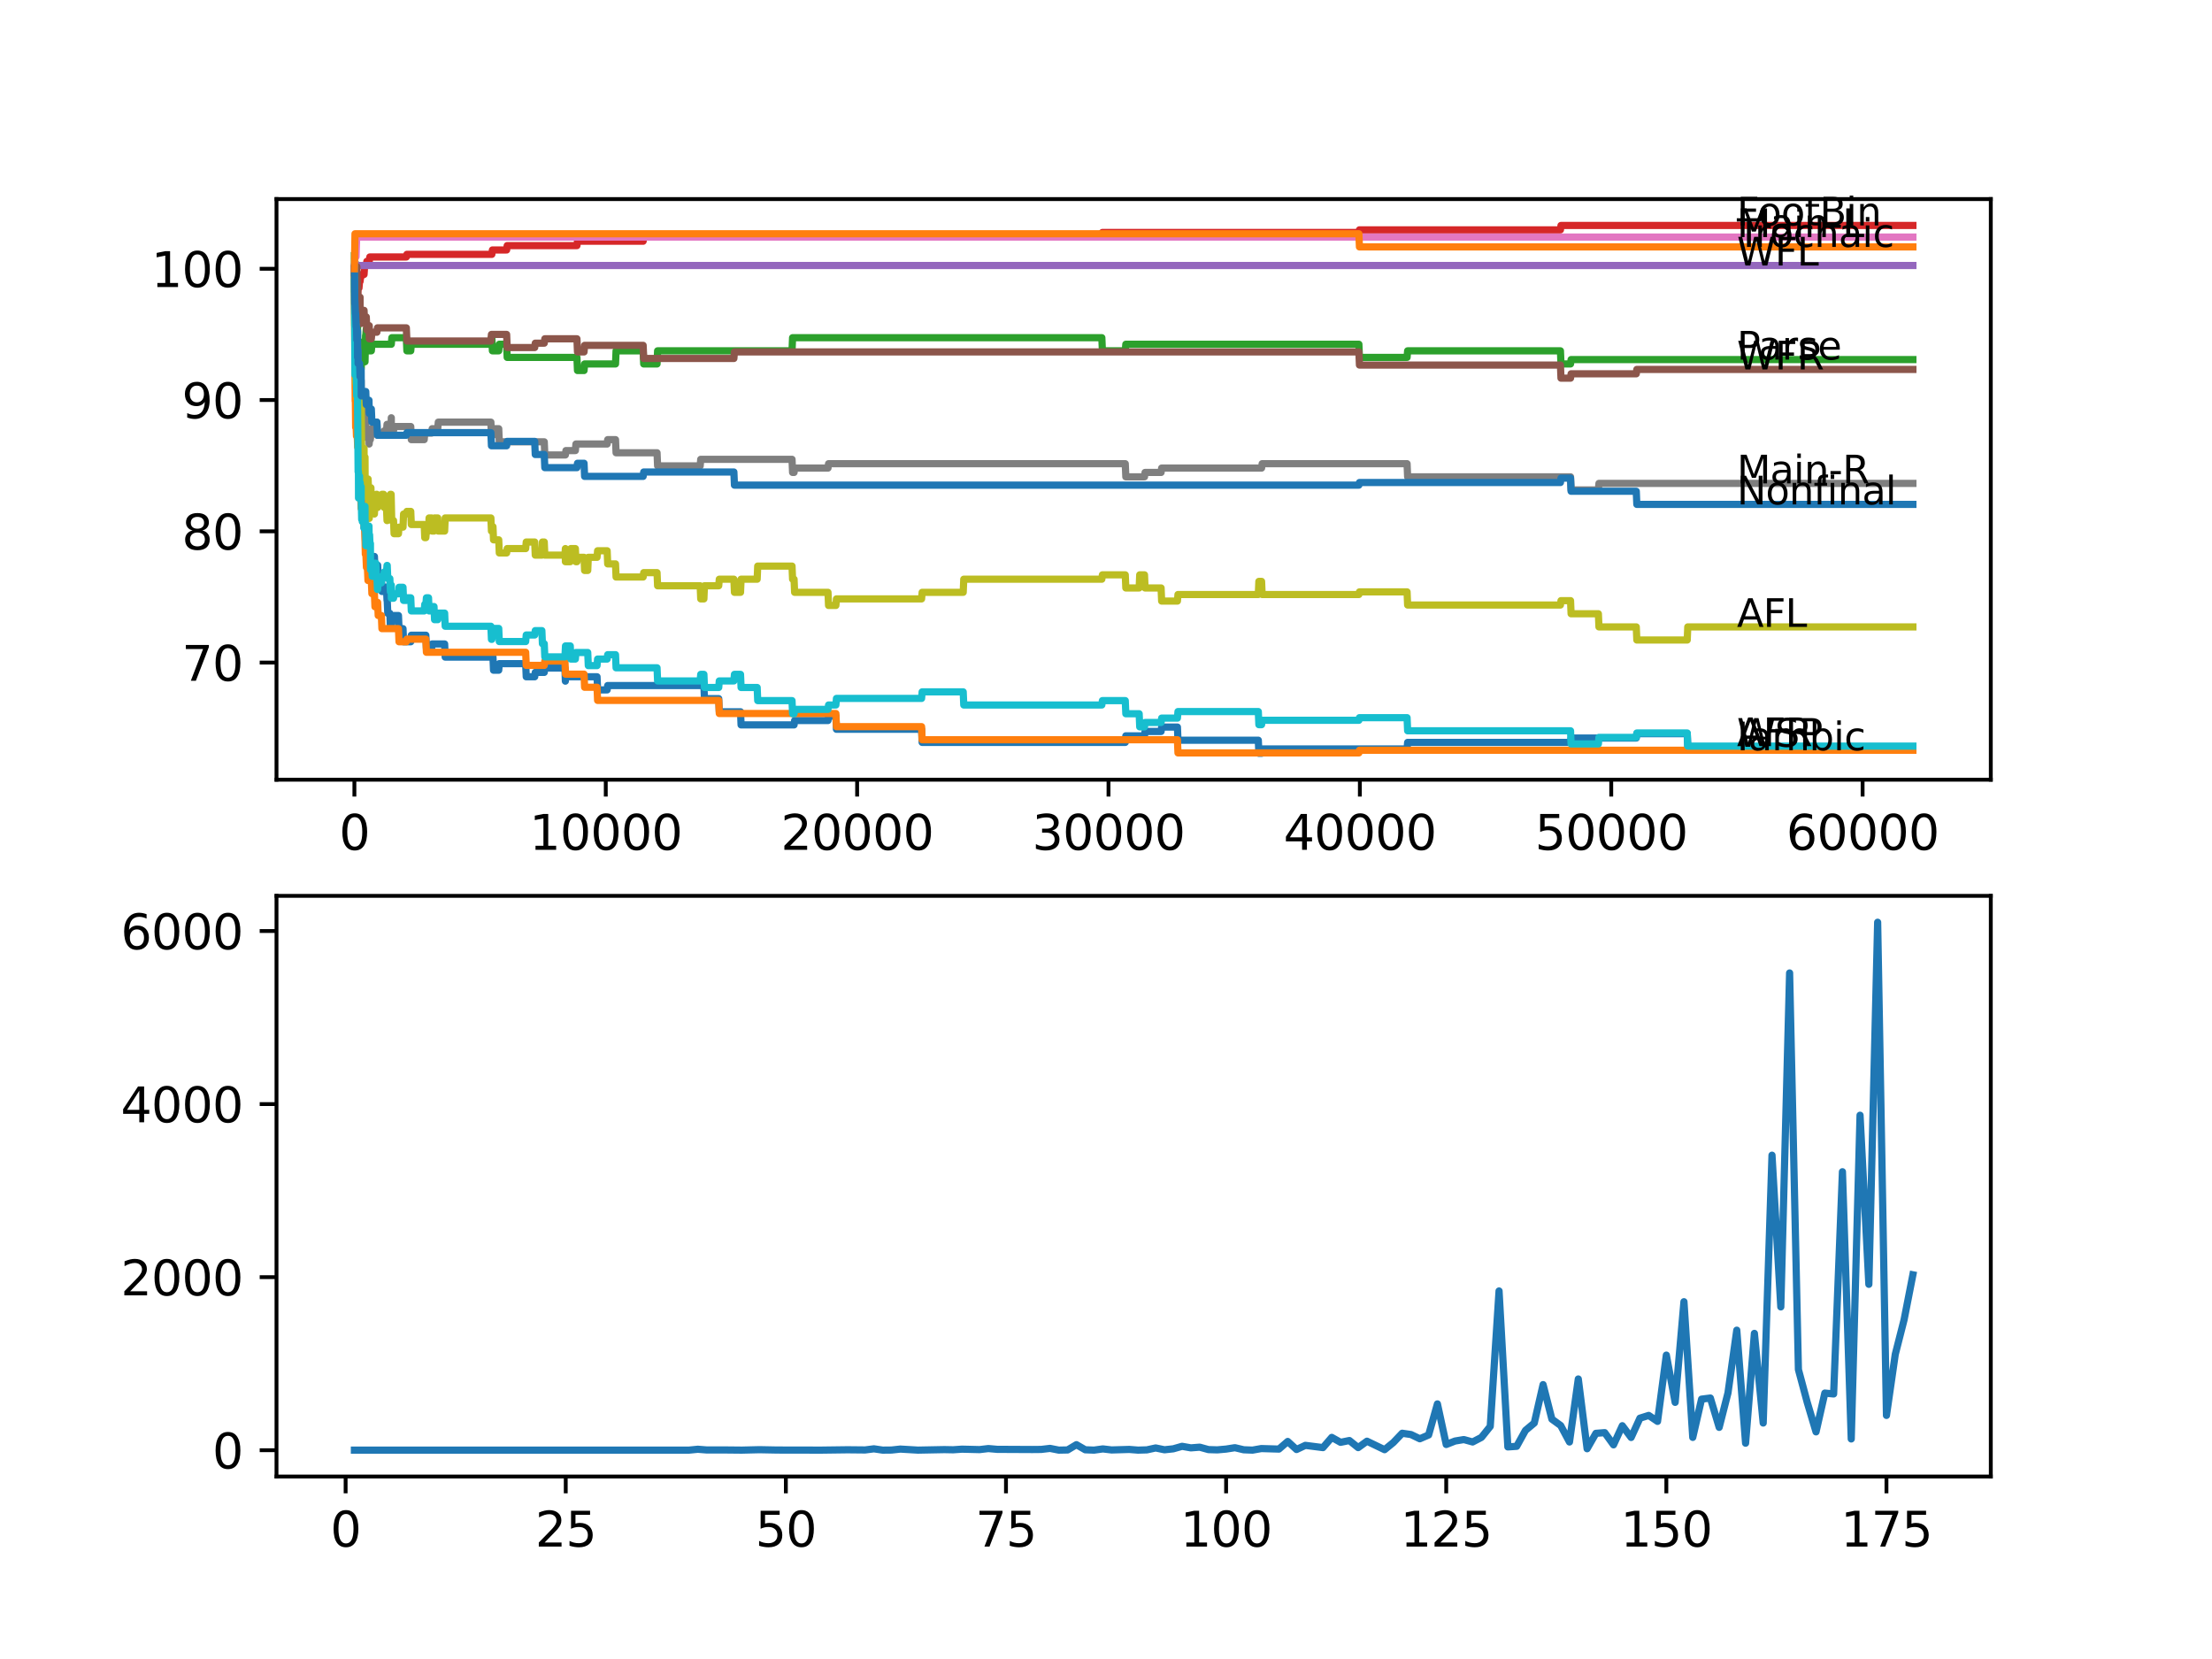 <?xml version="1.0" encoding="utf-8" standalone="no"?>
<!DOCTYPE svg PUBLIC "-//W3C//DTD SVG 1.1//EN"
  "http://www.w3.org/Graphics/SVG/1.1/DTD/svg11.dtd">
<svg xmlns:xlink="http://www.w3.org/1999/xlink" width="460.8pt" height="345.6pt" viewBox="0 0 460.8 345.6" xmlns="http://www.w3.org/2000/svg" version="1.1">
 <defs>
  <style type="text/css">*{stroke-linejoin: round; stroke-linecap: butt}</style>
 </defs>
 <g id="figure_1">
  <g id="patch_1">
   <path d="M 0 345.6 
L 460.8 345.6 
L 460.8 0 
L 0 0 
z
" style="fill: #ffffff"/>
  </g>
  <g id="axes_1">
   <g id="patch_2">
    <path d="M 57.6 162.432 
L 414.72 162.432 
L 414.72 41.472 
L 57.6 41.472 
z
" style="fill: #ffffff"/>
   </g>
   <g id="matplotlib.axis_1">
    <g id="xtick_1">
     <g id="line2d_1">
      <defs>
       <path id="m0d9cb998b6" d="M 0 0 
L 0 3.5 
" style="stroke: #000000; stroke-width: 0.8"/>
      </defs>
      <g>
       <use xlink:href="#m0d9cb998b6" x="73.827" y="162.432" style="stroke: #000000; stroke-width: 0.8"/>
      </g>
     </g>
     <g id="text_1">
      <!-- 0 -->
      <g transform="translate(70.646 177.03)scale(0.1 -0.1)">
       <defs>
        <path id="DejaVuSans-30" d="M 2034 4250 
Q 1547 4250 1301 3770 
Q 1056 3291 1056 2328 
Q 1056 1369 1301 889 
Q 1547 409 2034 409 
Q 2525 409 2770 889 
Q 3016 1369 3016 2328 
Q 3016 3291 2770 3770 
Q 2525 4250 2034 4250 
z
M 2034 4750 
Q 2819 4750 3233 4129 
Q 3647 3509 3647 2328 
Q 3647 1150 3233 529 
Q 2819 -91 2034 -91 
Q 1250 -91 836 529 
Q 422 1150 422 2328 
Q 422 3509 836 4129 
Q 1250 4750 2034 4750 
z
" transform="scale(0.016)"/>
       </defs>
       <use xlink:href="#DejaVuSans-30"/>
      </g>
     </g>
    </g>
    <g id="xtick_2">
     <g id="line2d_2">
      <g>
       <use xlink:href="#m0d9cb998b6" x="126.192" y="162.432" style="stroke: #000000; stroke-width: 0.8"/>
      </g>
     </g>
     <g id="text_2">
      <!-- 10000 -->
      <g transform="translate(110.286 177.03)scale(0.1 -0.1)">
       <defs>
        <path id="DejaVuSans-31" d="M 794 531 
L 1825 531 
L 1825 4091 
L 703 3866 
L 703 4441 
L 1819 4666 
L 2450 4666 
L 2450 531 
L 3481 531 
L 3481 0 
L 794 0 
L 794 531 
z
" transform="scale(0.016)"/>
       </defs>
       <use xlink:href="#DejaVuSans-31"/>
       <use xlink:href="#DejaVuSans-30" x="63.623"/>
       <use xlink:href="#DejaVuSans-30" x="127.246"/>
       <use xlink:href="#DejaVuSans-30" x="190.869"/>
       <use xlink:href="#DejaVuSans-30" x="254.492"/>
      </g>
     </g>
    </g>
    <g id="xtick_3">
     <g id="line2d_3">
      <g>
       <use xlink:href="#m0d9cb998b6" x="178.556" y="162.432" style="stroke: #000000; stroke-width: 0.8"/>
      </g>
     </g>
     <g id="text_3">
      <!-- 20000 -->
      <g transform="translate(162.65 177.03)scale(0.1 -0.1)">
       <defs>
        <path id="DejaVuSans-32" d="M 1228 531 
L 3431 531 
L 3431 0 
L 469 0 
L 469 531 
Q 828 903 1448 1529 
Q 2069 2156 2228 2338 
Q 2531 2678 2651 2914 
Q 2772 3150 2772 3378 
Q 2772 3750 2511 3984 
Q 2250 4219 1831 4219 
Q 1534 4219 1204 4116 
Q 875 4013 500 3803 
L 500 4441 
Q 881 4594 1212 4672 
Q 1544 4750 1819 4750 
Q 2544 4750 2975 4387 
Q 3406 4025 3406 3419 
Q 3406 3131 3298 2873 
Q 3191 2616 2906 2266 
Q 2828 2175 2409 1742 
Q 1991 1309 1228 531 
z
" transform="scale(0.016)"/>
       </defs>
       <use xlink:href="#DejaVuSans-32"/>
       <use xlink:href="#DejaVuSans-30" x="63.623"/>
       <use xlink:href="#DejaVuSans-30" x="127.246"/>
       <use xlink:href="#DejaVuSans-30" x="190.869"/>
       <use xlink:href="#DejaVuSans-30" x="254.492"/>
      </g>
     </g>
    </g>
    <g id="xtick_4">
     <g id="line2d_4">
      <g>
       <use xlink:href="#m0d9cb998b6" x="230.921" y="162.432" style="stroke: #000000; stroke-width: 0.8"/>
      </g>
     </g>
     <g id="text_4">
      <!-- 30000 -->
      <g transform="translate(215.015 177.03)scale(0.1 -0.1)">
       <defs>
        <path id="DejaVuSans-33" d="M 2597 2516 
Q 3050 2419 3304 2112 
Q 3559 1806 3559 1356 
Q 3559 666 3084 287 
Q 2609 -91 1734 -91 
Q 1441 -91 1130 -33 
Q 819 25 488 141 
L 488 750 
Q 750 597 1062 519 
Q 1375 441 1716 441 
Q 2309 441 2620 675 
Q 2931 909 2931 1356 
Q 2931 1769 2642 2001 
Q 2353 2234 1838 2234 
L 1294 2234 
L 1294 2753 
L 1863 2753 
Q 2328 2753 2575 2939 
Q 2822 3125 2822 3475 
Q 2822 3834 2567 4026 
Q 2313 4219 1838 4219 
Q 1578 4219 1281 4162 
Q 984 4106 628 3988 
L 628 4550 
Q 988 4650 1302 4700 
Q 1616 4750 1894 4750 
Q 2613 4750 3031 4423 
Q 3450 4097 3450 3541 
Q 3450 3153 3228 2886 
Q 3006 2619 2597 2516 
z
" transform="scale(0.016)"/>
       </defs>
       <use xlink:href="#DejaVuSans-33"/>
       <use xlink:href="#DejaVuSans-30" x="63.623"/>
       <use xlink:href="#DejaVuSans-30" x="127.246"/>
       <use xlink:href="#DejaVuSans-30" x="190.869"/>
       <use xlink:href="#DejaVuSans-30" x="254.492"/>
      </g>
     </g>
    </g>
    <g id="xtick_5">
     <g id="line2d_5">
      <g>
       <use xlink:href="#m0d9cb998b6" x="283.285" y="162.432" style="stroke: #000000; stroke-width: 0.8"/>
      </g>
     </g>
     <g id="text_5">
      <!-- 40000 -->
      <g transform="translate(267.379 177.03)scale(0.1 -0.1)">
       <defs>
        <path id="DejaVuSans-34" d="M 2419 4116 
L 825 1625 
L 2419 1625 
L 2419 4116 
z
M 2253 4666 
L 3047 4666 
L 3047 1625 
L 3713 1625 
L 3713 1100 
L 3047 1100 
L 3047 0 
L 2419 0 
L 2419 1100 
L 313 1100 
L 313 1709 
L 2253 4666 
z
" transform="scale(0.016)"/>
       </defs>
       <use xlink:href="#DejaVuSans-34"/>
       <use xlink:href="#DejaVuSans-30" x="63.623"/>
       <use xlink:href="#DejaVuSans-30" x="127.246"/>
       <use xlink:href="#DejaVuSans-30" x="190.869"/>
       <use xlink:href="#DejaVuSans-30" x="254.492"/>
      </g>
     </g>
    </g>
    <g id="xtick_6">
     <g id="line2d_6">
      <g>
       <use xlink:href="#m0d9cb998b6" x="335.65" y="162.432" style="stroke: #000000; stroke-width: 0.8"/>
      </g>
     </g>
     <g id="text_6">
      <!-- 50000 -->
      <g transform="translate(319.744 177.03)scale(0.1 -0.1)">
       <defs>
        <path id="DejaVuSans-35" d="M 691 4666 
L 3169 4666 
L 3169 4134 
L 1269 4134 
L 1269 2991 
Q 1406 3038 1543 3061 
Q 1681 3084 1819 3084 
Q 2600 3084 3056 2656 
Q 3513 2228 3513 1497 
Q 3513 744 3044 326 
Q 2575 -91 1722 -91 
Q 1428 -91 1123 -41 
Q 819 9 494 109 
L 494 744 
Q 775 591 1075 516 
Q 1375 441 1709 441 
Q 2250 441 2565 725 
Q 2881 1009 2881 1497 
Q 2881 1984 2565 2268 
Q 2250 2553 1709 2553 
Q 1456 2553 1204 2497 
Q 953 2441 691 2322 
L 691 4666 
z
" transform="scale(0.016)"/>
       </defs>
       <use xlink:href="#DejaVuSans-35"/>
       <use xlink:href="#DejaVuSans-30" x="63.623"/>
       <use xlink:href="#DejaVuSans-30" x="127.246"/>
       <use xlink:href="#DejaVuSans-30" x="190.869"/>
       <use xlink:href="#DejaVuSans-30" x="254.492"/>
      </g>
     </g>
    </g>
    <g id="xtick_7">
     <g id="line2d_7">
      <g>
       <use xlink:href="#m0d9cb998b6" x="388.014" y="162.432" style="stroke: #000000; stroke-width: 0.8"/>
      </g>
     </g>
     <g id="text_7">
      <!-- 60000 -->
      <g transform="translate(372.108 177.03)scale(0.1 -0.1)">
       <defs>
        <path id="DejaVuSans-36" d="M 2113 2584 
Q 1688 2584 1439 2293 
Q 1191 2003 1191 1497 
Q 1191 994 1439 701 
Q 1688 409 2113 409 
Q 2538 409 2786 701 
Q 3034 994 3034 1497 
Q 3034 2003 2786 2293 
Q 2538 2584 2113 2584 
z
M 3366 4563 
L 3366 3988 
Q 3128 4100 2886 4159 
Q 2644 4219 2406 4219 
Q 1781 4219 1451 3797 
Q 1122 3375 1075 2522 
Q 1259 2794 1537 2939 
Q 1816 3084 2150 3084 
Q 2853 3084 3261 2657 
Q 3669 2231 3669 1497 
Q 3669 778 3244 343 
Q 2819 -91 2113 -91 
Q 1303 -91 875 529 
Q 447 1150 447 2328 
Q 447 3434 972 4092 
Q 1497 4750 2381 4750 
Q 2619 4750 2861 4703 
Q 3103 4656 3366 4563 
z
" transform="scale(0.016)"/>
       </defs>
       <use xlink:href="#DejaVuSans-36"/>
       <use xlink:href="#DejaVuSans-30" x="63.623"/>
       <use xlink:href="#DejaVuSans-30" x="127.246"/>
       <use xlink:href="#DejaVuSans-30" x="190.869"/>
       <use xlink:href="#DejaVuSans-30" x="254.492"/>
      </g>
     </g>
    </g>
   </g>
   <g id="matplotlib.axis_2">
    <g id="ytick_1">
     <g id="line2d_8">
      <defs>
       <path id="m8e39ad28ed" d="M 0 0 
L -3.5 0 
" style="stroke: #000000; stroke-width: 0.8"/>
      </defs>
      <g>
       <use xlink:href="#m8e39ad28ed" x="57.6" y="138.022" style="stroke: #000000; stroke-width: 0.8"/>
      </g>
     </g>
     <g id="text_8">
      <!-- 70 -->
      <g transform="translate(37.875 141.821)scale(0.1 -0.1)">
       <defs>
        <path id="DejaVuSans-37" d="M 525 4666 
L 3525 4666 
L 3525 4397 
L 1831 0 
L 1172 0 
L 2766 4134 
L 525 4134 
L 525 4666 
z
" transform="scale(0.016)"/>
       </defs>
       <use xlink:href="#DejaVuSans-37"/>
       <use xlink:href="#DejaVuSans-30" x="63.623"/>
      </g>
     </g>
    </g>
    <g id="ytick_2">
     <g id="line2d_9">
      <g>
       <use xlink:href="#m8e39ad28ed" x="57.6" y="110.679" style="stroke: #000000; stroke-width: 0.8"/>
      </g>
     </g>
     <g id="text_9">
      <!-- 80 -->
      <g transform="translate(37.875 114.478)scale(0.1 -0.1)">
       <defs>
        <path id="DejaVuSans-38" d="M 2034 2216 
Q 1584 2216 1326 1975 
Q 1069 1734 1069 1313 
Q 1069 891 1326 650 
Q 1584 409 2034 409 
Q 2484 409 2743 651 
Q 3003 894 3003 1313 
Q 3003 1734 2745 1975 
Q 2488 2216 2034 2216 
z
M 1403 2484 
Q 997 2584 770 2862 
Q 544 3141 544 3541 
Q 544 4100 942 4425 
Q 1341 4750 2034 4750 
Q 2731 4750 3128 4425 
Q 3525 4100 3525 3541 
Q 3525 3141 3298 2862 
Q 3072 2584 2669 2484 
Q 3125 2378 3379 2068 
Q 3634 1759 3634 1313 
Q 3634 634 3220 271 
Q 2806 -91 2034 -91 
Q 1263 -91 848 271 
Q 434 634 434 1313 
Q 434 1759 690 2068 
Q 947 2378 1403 2484 
z
M 1172 3481 
Q 1172 3119 1398 2916 
Q 1625 2713 2034 2713 
Q 2441 2713 2670 2916 
Q 2900 3119 2900 3481 
Q 2900 3844 2670 4047 
Q 2441 4250 2034 4250 
Q 1625 4250 1398 4047 
Q 1172 3844 1172 3481 
z
" transform="scale(0.016)"/>
       </defs>
       <use xlink:href="#DejaVuSans-38"/>
       <use xlink:href="#DejaVuSans-30" x="63.623"/>
      </g>
     </g>
    </g>
    <g id="ytick_3">
     <g id="line2d_10">
      <g>
       <use xlink:href="#m8e39ad28ed" x="57.6" y="83.336" style="stroke: #000000; stroke-width: 0.8"/>
      </g>
     </g>
     <g id="text_10">
      <!-- 90 -->
      <g transform="translate(37.875 87.135)scale(0.1 -0.1)">
       <defs>
        <path id="DejaVuSans-39" d="M 703 97 
L 703 672 
Q 941 559 1184 500 
Q 1428 441 1663 441 
Q 2288 441 2617 861 
Q 2947 1281 2994 2138 
Q 2813 1869 2534 1725 
Q 2256 1581 1919 1581 
Q 1219 1581 811 2004 
Q 403 2428 403 3163 
Q 403 3881 828 4315 
Q 1253 4750 1959 4750 
Q 2769 4750 3195 4129 
Q 3622 3509 3622 2328 
Q 3622 1225 3098 567 
Q 2575 -91 1691 -91 
Q 1453 -91 1209 -44 
Q 966 3 703 97 
z
M 1959 2075 
Q 2384 2075 2632 2365 
Q 2881 2656 2881 3163 
Q 2881 3666 2632 3958 
Q 2384 4250 1959 4250 
Q 1534 4250 1286 3958 
Q 1038 3666 1038 3163 
Q 1038 2656 1286 2365 
Q 1534 2075 1959 2075 
z
" transform="scale(0.016)"/>
       </defs>
       <use xlink:href="#DejaVuSans-39"/>
       <use xlink:href="#DejaVuSans-30" x="63.623"/>
      </g>
     </g>
    </g>
    <g id="ytick_4">
     <g id="line2d_11">
      <g>
       <use xlink:href="#m8e39ad28ed" x="57.6" y="55.993" style="stroke: #000000; stroke-width: 0.8"/>
      </g>
     </g>
     <g id="text_11">
      <!-- 100 -->
      <g transform="translate(31.512 59.793)scale(0.1 -0.1)">
       <use xlink:href="#DejaVuSans-31"/>
       <use xlink:href="#DejaVuSans-30" x="63.623"/>
       <use xlink:href="#DejaVuSans-30" x="127.246"/>
      </g>
     </g>
    </g>
   </g>
   <g id="line2d_12">
    <path d="M 73.833 55.993 
L 73.843 55.993 
L 73.99 76.5 
L 74.032 76.5 
L 74.089 81.058 
L 74.142 78.095 
L 74.168 78.095 
L 74.225 86.298 
L 74.288 84.475 
L 74.383 84.475 
L 74.393 83.108 
L 74.398 85.843 
L 74.493 83.564 
L 74.498 83.564 
L 74.571 89.033 
L 74.613 86.754 
L 74.671 86.754 
L 74.676 85.387 
L 74.692 90.855 
L 74.754 90.855 
L 74.775 93.59 
L 74.864 91.767 
L 74.88 91.767 
L 75 97.235 
L 75.042 97.235 
L 75.163 102.704 
L 75.257 102.704 
L 75.372 105.438 
L 75.456 105.438 
L 75.461 108.172 
L 75.566 107.261 
L 75.812 107.261 
L 75.844 109.995 
L 75.922 108.628 
L 75.938 108.628 
L 75.985 107.717 
L 75.99 110.451 
L 76.032 110.451 
L 76.147 113.185 
L 76.221 113.185 
L 76.336 115.92 
L 76.54 115.92 
L 76.655 118.654 
L 76.865 118.654 
L 76.985 116.831 
L 77.142 116.831 
L 77.257 115.92 
L 77.996 115.92 
L 78.111 118.654 
L 78.514 118.654 
L 78.629 117.742 
L 78.671 117.742 
L 78.786 120.477 
L 79.446 120.477 
L 79.561 123.211 
L 79.923 123.211 
L 80.038 122.3 
L 80.509 122.3 
L 80.624 125.034 
L 80.666 125.034 
L 80.781 127.768 
L 81.211 127.768 
L 81.326 130.502 
L 81.515 130.502 
L 81.63 129.135 
L 81.981 129.135 
L 82.096 128.224 
L 83.007 128.224 
L 83.122 130.958 
L 83.955 130.958 
L 84.07 133.692 
L 85.568 133.692 
L 85.683 132.325 
L 88.715 132.325 
L 88.83 135.06 
L 89.914 135.06 
L 90.029 134.148 
L 92.626 134.148 
L 92.742 136.882 
L 102.696 136.882 
L 102.811 139.617 
L 103.895 139.617 
L 104.01 138.25 
L 109.509 138.25 
L 109.624 140.984 
L 111.389 140.984 
L 111.504 140.072 
L 113.378 140.072 
L 113.494 139.161 
L 117.688 139.161 
L 117.777 141.895 
L 117.798 140.984 
L 124.375 140.984 
L 124.49 143.718 
L 126.48 143.718 
L 126.595 142.807 
L 146.635 142.807 
L 146.75 145.541 
L 149.725 145.541 
L 149.84 148.275 
L 154.265 148.275 
L 154.38 151.01 
L 165.418 151.01 
L 165.533 150.098 
L 172.487 150.098 
L 172.603 149.187 
L 174.132 149.187 
L 174.247 151.921 
L 191.983 151.921 
L 192.098 154.655 
L 234.414 154.655 
L 234.529 153.288 
L 238.42 153.288 
L 238.535 152.377 
L 241.876 152.377 
L 241.991 151.465 
L 245.279 151.465 
L 245.394 154.2 
L 262.13 154.2 
L 262.245 156.934 
L 262.811 156.934 
L 262.926 156.022 
L 293.119 156.022 
L 293.235 154.655 
L 327.172 154.655 
L 327.287 153.744 
L 340.865 153.744 
L 340.981 152.832 
L 351.48 152.832 
L 351.595 155.567 
L 398.487 155.567 
L 398.487 155.567 
" clip-path="url(#p472a10542c)" style="fill: none; stroke: #1f77b4; stroke-width: 1.5; stroke-linecap: square"/>
   </g>
   <g id="line2d_13">
    <path d="M 73.833 55.993 
L 73.995 83.564 
L 74.032 83.564 
L 74.089 89.033 
L 74.147 88.121 
L 74.168 88.121 
L 74.262 90.855 
L 74.278 89.944 
L 74.393 89.944 
L 74.508 93.134 
L 74.587 93.134 
L 74.686 92.223 
L 74.807 97.691 
L 74.88 97.691 
L 75 103.16 
L 75.142 103.16 
L 75.236 105.894 
L 75.252 104.527 
L 75.456 104.527 
L 75.571 107.261 
L 75.812 107.261 
L 75.927 109.995 
L 75.985 109.995 
L 76.105 115.464 
L 76.221 115.464 
L 76.336 118.198 
L 76.54 118.198 
L 76.655 120.932 
L 77.357 120.932 
L 77.472 123.667 
L 77.996 123.667 
L 78.111 126.401 
L 78.514 126.401 
L 78.629 125.49 
L 78.671 125.49 
L 78.786 128.224 
L 79.446 128.224 
L 79.561 130.958 
L 83.007 130.958 
L 83.122 133.692 
L 84.646 133.692 
L 84.761 133.146 
L 88.715 133.146 
L 88.83 135.88 
L 109.509 135.88 
L 109.624 138.614 
L 113.378 138.614 
L 113.494 137.703 
L 117.688 137.703 
L 117.803 140.437 
L 121.668 140.437 
L 121.783 143.171 
L 124.375 143.171 
L 124.49 145.906 
L 149.725 145.906 
L 149.84 148.64 
L 174.132 148.64 
L 174.247 151.374 
L 191.983 151.374 
L 192.098 154.108 
L 245.279 154.108 
L 245.394 156.843 
L 283.081 156.843 
L 283.196 156.296 
L 398.487 156.296 
L 398.487 156.296 
" clip-path="url(#p472a10542c)" style="fill: none; stroke: #ff7f0e; stroke-width: 1.5; stroke-linecap: square"/>
   </g>
   <g id="line2d_14">
    <path d="M 73.833 53.259 
L 73.838 53.259 
L 73.864 60.778 
L 73.948 54.854 
L 74.084 54.854 
L 74.136 63.057 
L 74.205 61.69 
L 74.335 61.69 
L 74.456 68.525 
L 74.472 67.158 
L 74.545 72.627 
L 74.55 72.627 
L 74.566 72.627 
L 74.571 75.361 
L 74.676 72.627 
L 74.906 72.627 
L 75.006 71.26 
L 75.011 73.994 
L 75.194 73.994 
L 75.252 76.728 
L 75.299 75.361 
L 75.414 72.627 
L 75.456 72.627 
L 75.571 71.26 
L 75.838 71.26 
L 75.953 75.361 
L 76.037 75.361 
L 76.158 69.893 
L 76.194 69.893 
L 76.304 68.525 
L 76.42 71.26 
L 76.865 71.26 
L 76.922 70.348 
L 76.927 73.083 
L 76.964 73.083 
L 77.357 73.083 
L 77.472 71.715 
L 81.515 71.715 
L 81.63 70.348 
L 84.646 70.348 
L 84.761 73.083 
L 85.568 73.083 
L 85.683 71.715 
L 102.261 71.715 
L 102.377 70.348 
L 102.46 70.348 
L 102.576 73.083 
L 103.895 73.083 
L 104.01 71.715 
L 105.539 71.715 
L 105.655 74.45 
L 120.186 74.45 
L 120.301 77.184 
L 121.668 77.184 
L 121.783 75.817 
L 128.224 75.817 
L 128.339 73.083 
L 133.979 73.083 
L 134.094 75.817 
L 136.874 75.817 
L 136.99 73.083 
L 164.994 73.083 
L 165.109 70.348 
L 229.533 70.348 
L 229.648 73.083 
L 234.414 73.083 
L 234.529 71.715 
L 283.081 71.715 
L 283.196 74.45 
L 293.119 74.45 
L 293.235 73.083 
L 325.067 73.083 
L 325.182 75.817 
L 327.172 75.817 
L 327.287 74.905 
L 398.487 74.905 
L 398.487 74.905 
" clip-path="url(#p472a10542c)" style="fill: none; stroke: #2ca02c; stroke-width: 1.5; stroke-linecap: square"/>
   </g>
   <g id="line2d_15">
    <path d="M 73.833 58.728 
L 73.864 58.728 
L 73.943 66.247 
L 73.985 64.652 
L 74.084 64.652 
L 74.089 63.968 
L 74.095 66.703 
L 74.189 65.108 
L 74.335 65.108 
L 74.461 62.373 
L 74.472 62.373 
L 74.592 60.004 
L 74.781 60.004 
L 74.896 58.636 
L 75.006 58.636 
L 75.121 57.725 
L 75.194 57.725 
L 75.309 57.178 
L 75.838 57.178 
L 75.959 55.355 
L 76.304 55.355 
L 76.42 54.444 
L 76.922 54.444 
L 77.037 53.532 
L 84.646 53.532 
L 84.761 52.986 
L 102.46 52.986 
L 102.576 52.074 
L 105.539 52.074 
L 105.655 51.163 
L 120.186 51.163 
L 120.301 50.251 
L 133.979 50.251 
L 134.094 49.34 
L 229.533 49.34 
L 229.648 48.428 
L 283.081 48.428 
L 283.196 47.882 
L 325.067 47.882 
L 325.182 46.97 
L 398.487 46.97 
L 398.487 46.97 
" clip-path="url(#p472a10542c)" style="fill: none; stroke: #d62728; stroke-width: 1.5; stroke-linecap: square"/>
   </g>
   <g id="line2d_16">
    <path d="M 73.833 55.993 
L 73.848 55.993 
L 73.964 55.31 
L 398.487 55.31 
L 398.487 55.31 
" clip-path="url(#p472a10542c)" style="fill: none; stroke: #9467bd; stroke-width: 1.5; stroke-linecap: square"/>
   </g>
   <g id="line2d_17">
    <path d="M 73.833 55.993 
L 73.854 55.993 
L 73.864 58.728 
L 73.911 55.538 
L 73.964 57.36 
L 74.089 57.36 
L 74.205 56.449 
L 74.262 56.449 
L 74.335 55.538 
L 74.341 58.272 
L 74.362 58.272 
L 74.472 58.272 
L 74.587 64.196 
L 74.592 63.285 
L 74.906 63.285 
L 75.006 61.918 
L 75.011 64.652 
L 75.194 64.652 
L 75.236 67.386 
L 75.304 64.652 
L 75.838 64.652 
L 75.953 67.386 
L 76.194 67.386 
L 76.304 66.019 
L 76.42 68.753 
L 76.865 68.753 
L 76.922 67.842 
L 76.927 70.576 
L 76.964 70.576 
L 77.357 70.576 
L 77.472 69.209 
L 78.514 69.209 
L 78.629 68.298 
L 84.646 68.298 
L 84.761 71.032 
L 102.261 71.032 
L 102.377 69.665 
L 105.539 69.665 
L 105.655 72.399 
L 111.389 72.399 
L 111.504 71.488 
L 113.378 71.488 
L 113.494 70.576 
L 120.186 70.576 
L 120.301 73.31 
L 121.668 73.31 
L 121.783 71.943 
L 133.979 71.943 
L 134.094 74.678 
L 152.882 74.678 
L 152.997 73.31 
L 283.081 73.31 
L 283.196 76.045 
L 325.067 76.045 
L 325.182 78.779 
L 327.172 78.779 
L 327.287 77.868 
L 340.865 77.868 
L 340.981 76.956 
L 398.487 76.956 
L 398.487 76.956 
" clip-path="url(#p472a10542c)" style="fill: none; stroke: #8c564b; stroke-width: 1.5; stroke-linecap: square"/>
   </g>
   <g id="line2d_18">
    <path d="M 73.833 55.993 
L 73.838 55.993 
L 73.958 53.487 
L 74.178 53.487 
L 74.304 49.385 
L 398.487 49.385 
L 398.487 49.385 
" clip-path="url(#p472a10542c)" style="fill: none; stroke: #e377c2; stroke-width: 1.5; stroke-linecap: square"/>
   </g>
   <g id="line2d_19">
    <path d="M 73.833 55.993 
L 73.838 55.993 
L 73.953 72.171 
L 73.974 71.26 
L 73.979 71.26 
L 74.115 67.614 
L 74.178 67.614 
L 74.299 74.905 
L 74.32 74.905 
L 74.44 71.26 
L 74.477 71.26 
L 74.597 77.549 
L 74.775 77.549 
L 74.781 76.637 
L 74.786 79.371 
L 74.885 77.093 
L 74.906 77.093 
L 75.021 79.827 
L 75.194 79.827 
L 75.236 79.28 
L 75.257 84.749 
L 75.268 83.382 
L 75.299 83.382 
L 75.346 86.116 
L 75.409 84.749 
L 75.461 84.749 
L 75.576 83.837 
L 75.938 83.837 
L 76.037 82.926 
L 76.158 88.395 
L 76.194 88.395 
L 76.31 91.129 
L 76.681 91.129 
L 76.797 89.762 
L 76.865 89.762 
L 76.901 92.496 
L 76.975 91.585 
L 77.142 91.585 
L 77.257 90.673 
L 77.273 90.673 
L 77.388 89.306 
L 77.954 89.306 
L 78.069 87.939 
L 78.514 87.939 
L 78.629 90.673 
L 79.923 90.673 
L 80.038 89.762 
L 80.509 89.762 
L 80.624 88.395 
L 81.483 88.395 
L 81.515 87.027 
L 81.52 89.762 
L 81.588 89.762 
L 81.981 89.762 
L 82.096 88.85 
L 85.568 88.85 
L 85.683 91.585 
L 88.369 91.585 
L 88.484 90.217 
L 89.914 90.217 
L 90.029 89.306 
L 91.186 89.306 
L 91.302 87.939 
L 102.261 87.939 
L 102.377 90.673 
L 102.696 90.673 
L 102.811 89.306 
L 103.895 89.306 
L 104.01 92.04 
L 113.378 92.04 
L 113.494 94.775 
L 117.777 94.775 
L 117.892 93.863 
L 119.861 93.863 
L 119.976 92.496 
L 126.48 92.496 
L 126.595 91.585 
L 128.224 91.585 
L 128.339 94.319 
L 136.874 94.319 
L 136.99 97.053 
L 145.86 97.053 
L 145.975 95.686 
L 164.994 95.686 
L 165.109 98.42 
L 165.418 98.42 
L 165.533 97.509 
L 172.487 97.509 
L 172.603 96.597 
L 234.414 96.597 
L 234.529 99.332 
L 238.42 99.332 
L 238.535 98.42 
L 241.876 98.42 
L 241.991 97.509 
L 262.811 97.509 
L 262.926 96.597 
L 293.119 96.597 
L 293.235 99.332 
L 327.172 99.332 
L 327.287 102.066 
L 332.974 102.066 
L 333.089 100.699 
L 398.487 100.699 
L 398.487 100.699 
" clip-path="url(#p472a10542c)" style="fill: none; stroke: #7f7f7f; stroke-width: 1.5; stroke-linecap: square"/>
   </g>
   <g id="line2d_20">
    <path d="M 73.833 58.728 
L 73.838 58.728 
L 73.843 57.816 
L 73.875 67.842 
L 73.885 66.247 
L 73.943 77.868 
L 74.011 73.994 
L 74.016 73.994 
L 74.1 78.779 
L 74.131 77.184 
L 74.136 77.184 
L 74.163 79.918 
L 74.21 70.348 
L 74.236 73.083 
L 74.262 73.083 
L 74.388 83.108 
L 74.477 79.463 
L 74.487 84.931 
L 74.493 84.931 
L 74.524 78.095 
L 74.602 84.84 
L 74.671 84.84 
L 74.676 87.574 
L 74.76 82.106 
L 74.781 84.84 
L 74.801 83.473 
L 74.849 88.941 
L 74.875 88.941 
L 74.88 88.941 
L 74.906 87.574 
L 74.911 90.309 
L 74.99 88.941 
L 75.006 88.941 
L 75.137 85.296 
L 75.142 85.296 
L 75.236 83.382 
L 75.241 86.116 
L 75.247 86.116 
L 75.252 86.116 
L 75.383 97.053 
L 75.456 97.053 
L 75.466 98.42 
L 75.571 95.686 
L 75.812 95.686 
L 75.844 93.407 
L 75.849 96.142 
L 75.917 96.142 
L 75.922 96.142 
L 75.938 95.23 
L 75.943 97.965 
L 76.027 96.597 
L 76.032 96.597 
L 76.037 95.23 
L 76.063 100.699 
L 76.126 100.699 
L 76.194 100.699 
L 76.221 103.433 
L 76.304 102.066 
L 76.42 101.155 
L 76.54 101.155 
L 76.655 99.787 
L 76.681 99.787 
L 76.797 102.522 
L 76.865 102.522 
L 76.922 107.99 
L 76.98 107.079 
L 76.99 107.079 
L 77.106 104.344 
L 77.142 104.344 
L 77.168 107.079 
L 77.179 101.61 
L 77.247 101.61 
L 77.273 101.61 
L 77.394 107.079 
L 77.425 107.079 
L 77.54 104.344 
L 77.954 104.344 
L 77.996 107.079 
L 78.064 105.712 
L 78.289 105.712 
L 78.404 102.977 
L 78.514 102.977 
L 78.629 105.712 
L 78.671 105.712 
L 78.786 104.344 
L 79.446 104.344 
L 79.561 102.977 
L 79.923 102.977 
L 80.038 105.712 
L 80.509 105.712 
L 80.624 108.446 
L 80.666 108.446 
L 80.781 105.712 
L 81.211 105.712 
L 81.326 102.977 
L 81.483 102.977 
L 81.604 108.446 
L 81.981 108.446 
L 82.096 111.18 
L 83.007 111.18 
L 83.122 109.813 
L 83.955 109.813 
L 84.07 107.079 
L 84.646 107.079 
L 84.761 106.532 
L 85.568 106.532 
L 85.683 109.266 
L 88.369 109.266 
L 88.484 112 
L 88.715 112 
L 88.83 110.633 
L 89.27 110.633 
L 89.385 107.899 
L 89.914 107.899 
L 90.029 110.633 
L 90.411 110.633 
L 90.527 107.899 
L 91.186 107.899 
L 91.302 110.633 
L 92.626 110.633 
L 92.742 107.899 
L 102.261 107.899 
L 102.377 110.633 
L 102.46 110.633 
L 102.576 109.722 
L 102.696 109.722 
L 102.811 112.456 
L 103.895 112.456 
L 104.01 115.19 
L 105.539 115.19 
L 105.655 114.279 
L 109.509 114.279 
L 109.624 112.912 
L 111.389 112.912 
L 111.504 115.646 
L 112.881 115.646 
L 112.996 112.912 
L 113.378 112.912 
L 113.494 115.646 
L 117.688 115.646 
L 117.777 114.279 
L 117.782 117.013 
L 117.793 117.013 
L 118.798 117.013 
L 118.913 114.279 
L 119.861 114.279 
L 119.976 117.013 
L 120.186 117.013 
L 120.301 116.102 
L 121.668 116.102 
L 121.783 118.836 
L 122.437 118.836 
L 122.553 116.102 
L 124.375 116.102 
L 124.49 114.735 
L 126.48 114.735 
L 126.595 117.469 
L 128.224 117.469 
L 128.339 120.203 
L 133.979 120.203 
L 134.094 119.292 
L 136.874 119.292 
L 136.99 122.026 
L 145.86 122.026 
L 145.975 124.76 
L 146.635 124.76 
L 146.75 122.026 
L 149.725 122.026 
L 149.84 120.659 
L 152.882 120.659 
L 152.997 123.393 
L 154.265 123.393 
L 154.38 120.659 
L 157.731 120.659 
L 157.846 117.925 
L 164.994 117.925 
L 165.109 120.659 
L 165.418 120.659 
L 165.533 123.393 
L 172.487 123.393 
L 172.603 126.128 
L 174.132 126.128 
L 174.247 124.76 
L 191.983 124.76 
L 192.098 123.393 
L 200.654 123.393 
L 200.769 120.659 
L 229.533 120.659 
L 229.648 119.748 
L 234.414 119.748 
L 234.529 122.482 
L 237.309 122.482 
L 237.425 119.748 
L 238.42 119.748 
L 238.535 122.482 
L 241.876 122.482 
L 241.991 125.216 
L 245.279 125.216 
L 245.394 123.849 
L 262.13 123.849 
L 262.245 121.115 
L 262.811 121.115 
L 262.926 123.849 
L 283.081 123.849 
L 283.196 123.302 
L 293.119 123.302 
L 293.235 126.036 
L 325.067 126.036 
L 325.182 125.125 
L 327.172 125.125 
L 327.287 127.859 
L 332.974 127.859 
L 333.089 130.594 
L 340.865 130.594 
L 340.981 133.328 
L 351.48 133.328 
L 351.595 130.594 
L 398.487 130.594 
L 398.487 130.594 
" clip-path="url(#p472a10542c)" style="fill: none; stroke: #bcbd22; stroke-width: 1.5; stroke-linecap: square"/>
   </g>
   <g id="line2d_21">
    <path d="M 73.833 58.728 
L 73.838 58.728 
L 73.943 78.095 
L 73.979 74.905 
L 74.089 68.525 
L 74.121 70.576 
L 74.126 70.576 
L 74.136 69.665 
L 74.168 75.133 
L 74.194 75.133 
L 74.314 82.425 
L 74.32 82.425 
L 74.44 79.69 
L 74.456 79.69 
L 74.602 98.284 
L 74.671 98.284 
L 74.686 103.752 
L 74.786 102.841 
L 74.801 102.841 
L 74.906 99.195 
L 74.917 101.929 
L 74.969 101.929 
L 75.042 100.562 
L 75.048 103.296 
L 75.074 103.296 
L 75.142 103.296 
L 75.236 101.382 
L 75.241 104.117 
L 75.247 104.117 
L 75.252 104.117 
L 75.346 108.218 
L 75.367 106.851 
L 75.461 106.851 
L 75.477 105.939 
L 75.482 108.674 
L 75.561 108.674 
L 75.812 108.674 
L 75.844 107.307 
L 75.849 110.041 
L 75.917 110.041 
L 75.922 110.041 
L 76.037 105.484 
L 76.043 108.218 
L 76.058 108.218 
L 76.173 110.952 
L 76.194 110.952 
L 76.221 113.687 
L 76.304 112.319 
L 76.54 112.319 
L 76.655 110.952 
L 76.681 110.952 
L 76.797 109.585 
L 76.865 109.585 
L 76.901 112.319 
L 76.975 111.408 
L 76.99 111.408 
L 77.106 114.142 
L 77.142 114.142 
L 77.168 113.231 
L 77.179 118.699 
L 77.226 118.699 
L 77.273 118.699 
L 77.388 117.332 
L 77.425 117.332 
L 77.54 120.067 
L 77.954 120.067 
L 78.074 117.332 
L 78.289 117.332 
L 78.404 120.067 
L 78.514 120.067 
L 78.629 122.801 
L 78.671 122.801 
L 78.786 121.434 
L 79.446 121.434 
L 79.561 120.067 
L 79.923 120.067 
L 80.038 119.155 
L 80.509 119.155 
L 80.624 117.788 
L 80.666 117.788 
L 80.781 120.522 
L 81.211 120.522 
L 81.326 123.257 
L 81.483 123.257 
L 81.515 121.889 
L 81.52 124.624 
L 81.588 124.624 
L 81.981 124.624 
L 82.096 123.712 
L 83.007 123.712 
L 83.122 122.345 
L 83.955 122.345 
L 84.07 125.079 
L 84.646 125.079 
L 84.761 124.533 
L 85.568 124.533 
L 85.683 127.267 
L 88.369 127.267 
L 88.484 125.9 
L 88.715 125.9 
L 88.83 124.533 
L 89.27 124.533 
L 89.385 127.267 
L 89.914 127.267 
L 90.029 126.355 
L 90.411 126.355 
L 90.527 129.09 
L 91.186 129.09 
L 91.302 127.723 
L 92.626 127.723 
L 92.742 130.457 
L 102.261 130.457 
L 102.377 133.191 
L 102.46 133.191 
L 102.576 132.28 
L 102.696 132.28 
L 102.811 130.913 
L 103.895 130.913 
L 104.01 133.647 
L 109.509 133.647 
L 109.624 132.28 
L 111.389 132.28 
L 111.504 131.368 
L 112.881 131.368 
L 112.996 134.103 
L 113.378 134.103 
L 113.494 136.837 
L 117.688 136.837 
L 117.803 134.558 
L 118.798 134.558 
L 118.913 137.293 
L 119.861 137.293 
L 119.976 135.925 
L 122.437 135.925 
L 122.553 138.66 
L 124.375 138.66 
L 124.49 137.293 
L 126.48 137.293 
L 126.595 136.381 
L 128.224 136.381 
L 128.339 139.115 
L 136.874 139.115 
L 136.99 141.85 
L 145.86 141.85 
L 145.975 140.483 
L 146.635 140.483 
L 146.75 143.217 
L 149.725 143.217 
L 149.84 141.85 
L 152.882 141.85 
L 152.997 140.483 
L 154.265 140.483 
L 154.38 143.217 
L 157.731 143.217 
L 157.846 145.951 
L 164.994 145.951 
L 165.109 148.685 
L 165.418 148.685 
L 165.533 147.774 
L 172.487 147.774 
L 172.603 146.863 
L 174.132 146.863 
L 174.247 145.495 
L 191.983 145.495 
L 192.098 144.128 
L 200.654 144.128 
L 200.769 146.863 
L 229.533 146.863 
L 229.648 145.951 
L 234.414 145.951 
L 234.529 148.685 
L 237.309 148.685 
L 237.425 151.42 
L 238.42 151.42 
L 238.535 150.508 
L 241.876 150.508 
L 241.991 149.597 
L 245.279 149.597 
L 245.394 148.23 
L 262.13 148.23 
L 262.245 150.964 
L 262.811 150.964 
L 262.926 150.053 
L 283.081 150.053 
L 283.196 149.506 
L 293.119 149.506 
L 293.235 152.24 
L 327.172 152.24 
L 327.287 154.974 
L 332.974 154.974 
L 333.089 153.607 
L 340.865 153.607 
L 340.981 152.696 
L 351.48 152.696 
L 351.595 155.43 
L 398.487 155.43 
L 398.487 155.43 
" clip-path="url(#p472a10542c)" style="fill: none; stroke: #17becf; stroke-width: 1.5; stroke-linecap: square"/>
   </g>
   <g id="line2d_22">
    <path d="M 73.833 55.993 
L 73.854 55.993 
L 73.864 55.082 
L 73.911 63.285 
L 73.922 62.601 
L 73.932 62.601 
L 74.047 65.335 
L 74.089 65.335 
L 74.205 68.07 
L 74.262 68.07 
L 74.335 70.804 
L 74.372 69.893 
L 74.472 69.893 
L 74.477 68.981 
L 74.487 74.45 
L 74.561 73.538 
L 74.566 73.538 
L 74.587 72.991 
L 74.592 75.726 
L 74.655 75.726 
L 74.906 75.726 
L 75.006 78.46 
L 75.016 77.549 
L 75.194 77.549 
L 75.236 77.002 
L 75.257 82.47 
L 75.838 82.47 
L 75.953 81.559 
L 76.194 81.559 
L 76.304 84.293 
L 76.42 83.382 
L 76.865 83.382 
L 76.922 86.116 
L 76.975 85.205 
L 77.357 85.205 
L 77.472 87.939 
L 78.514 87.939 
L 78.629 90.673 
L 84.646 90.673 
L 84.761 90.126 
L 102.261 90.126 
L 102.377 92.861 
L 105.539 92.861 
L 105.655 91.949 
L 111.389 91.949 
L 111.504 94.683 
L 113.378 94.683 
L 113.494 97.418 
L 120.186 97.418 
L 120.301 96.506 
L 121.668 96.506 
L 121.783 99.241 
L 133.979 99.241 
L 134.094 98.329 
L 152.882 98.329 
L 152.997 101.063 
L 283.081 101.063 
L 283.196 100.517 
L 325.067 100.517 
L 325.182 99.605 
L 327.172 99.605 
L 327.287 102.339 
L 340.865 102.339 
L 340.981 105.074 
L 398.487 105.074 
L 398.487 105.074 
" clip-path="url(#p472a10542c)" style="fill: none; stroke: #1f77b4; stroke-width: 1.5; stroke-linecap: square"/>
   </g>
   <g id="line2d_23">
    <path d="M 73.833 55.993 
L 73.953 48.702 
L 283.081 48.702 
L 283.196 51.436 
L 398.487 51.436 
L 398.487 51.436 
" clip-path="url(#p472a10542c)" style="fill: none; stroke: #ff7f0e; stroke-width: 1.5; stroke-linecap: square"/>
   </g>
   <g id="patch_3">
    <path d="M 57.6 162.432 
L 57.6 41.472 
" style="fill: none; stroke: #000000; stroke-width: 0.8; stroke-linejoin: miter; stroke-linecap: square"/>
   </g>
   <g id="patch_4">
    <path d="M 414.72 162.432 
L 414.72 41.472 
" style="fill: none; stroke: #000000; stroke-width: 0.8; stroke-linejoin: miter; stroke-linecap: square"/>
   </g>
   <g id="patch_5">
    <path d="M 57.6 162.432 
L 414.72 162.432 
" style="fill: none; stroke: #000000; stroke-width: 0.8; stroke-linejoin: miter; stroke-linecap: square"/>
   </g>
   <g id="patch_6">
    <path d="M 57.6 41.472 
L 414.72 41.472 
" style="fill: none; stroke: #000000; stroke-width: 0.8; stroke-linejoin: miter; stroke-linecap: square"/>
   </g>
   <g id="text_12">
    <!-- WSP -->
    <g transform="translate(361.832 155.567)scale(0.08 -0.08)">
     <defs>
      <path id="DejaVuSans-57" d="M 213 4666 
L 850 4666 
L 1831 722 
L 2809 4666 
L 3519 4666 
L 4500 722 
L 5478 4666 
L 6119 4666 
L 4947 0 
L 4153 0 
L 3169 4050 
L 2175 0 
L 1381 0 
L 213 4666 
z
" transform="scale(0.016)"/>
      <path id="DejaVuSans-53" d="M 3425 4513 
L 3425 3897 
Q 3066 4069 2747 4153 
Q 2428 4238 2131 4238 
Q 1616 4238 1336 4038 
Q 1056 3838 1056 3469 
Q 1056 3159 1242 3001 
Q 1428 2844 1947 2747 
L 2328 2669 
Q 3034 2534 3370 2195 
Q 3706 1856 3706 1288 
Q 3706 609 3251 259 
Q 2797 -91 1919 -91 
Q 1588 -91 1214 -16 
Q 841 59 441 206 
L 441 856 
Q 825 641 1194 531 
Q 1563 422 1919 422 
Q 2459 422 2753 634 
Q 3047 847 3047 1241 
Q 3047 1584 2836 1778 
Q 2625 1972 2144 2069 
L 1759 2144 
Q 1053 2284 737 2584 
Q 422 2884 422 3419 
Q 422 4038 858 4394 
Q 1294 4750 2059 4750 
Q 2388 4750 2728 4690 
Q 3069 4631 3425 4513 
z
" transform="scale(0.016)"/>
      <path id="DejaVuSans-50" d="M 1259 4147 
L 1259 2394 
L 2053 2394 
Q 2494 2394 2734 2622 
Q 2975 2850 2975 3272 
Q 2975 3691 2734 3919 
Q 2494 4147 2053 4147 
L 1259 4147 
z
M 628 4666 
L 2053 4666 
Q 2838 4666 3239 4311 
Q 3641 3956 3641 3272 
Q 3641 2581 3239 2228 
Q 2838 1875 2053 1875 
L 1259 1875 
L 1259 0 
L 628 0 
L 628 4666 
z
" transform="scale(0.016)"/>
     </defs>
     <use xlink:href="#DejaVuSans-57"/>
     <use xlink:href="#DejaVuSans-53" x="98.877"/>
     <use xlink:href="#DejaVuSans-50" x="162.354"/>
    </g>
   </g>
   <g id="text_13">
    <!-- Iambic -->
    <g transform="translate(361.832 156.296)scale(0.08 -0.08)">
     <defs>
      <path id="DejaVuSans-49" d="M 628 4666 
L 1259 4666 
L 1259 0 
L 628 0 
L 628 4666 
z
" transform="scale(0.016)"/>
      <path id="DejaVuSans-61" d="M 2194 1759 
Q 1497 1759 1228 1600 
Q 959 1441 959 1056 
Q 959 750 1161 570 
Q 1363 391 1709 391 
Q 2188 391 2477 730 
Q 2766 1069 2766 1631 
L 2766 1759 
L 2194 1759 
z
M 3341 1997 
L 3341 0 
L 2766 0 
L 2766 531 
Q 2569 213 2275 61 
Q 1981 -91 1556 -91 
Q 1019 -91 701 211 
Q 384 513 384 1019 
Q 384 1609 779 1909 
Q 1175 2209 1959 2209 
L 2766 2209 
L 2766 2266 
Q 2766 2663 2505 2880 
Q 2244 3097 1772 3097 
Q 1472 3097 1187 3025 
Q 903 2953 641 2809 
L 641 3341 
Q 956 3463 1253 3523 
Q 1550 3584 1831 3584 
Q 2591 3584 2966 3190 
Q 3341 2797 3341 1997 
z
" transform="scale(0.016)"/>
      <path id="DejaVuSans-6d" d="M 3328 2828 
Q 3544 3216 3844 3400 
Q 4144 3584 4550 3584 
Q 5097 3584 5394 3201 
Q 5691 2819 5691 2113 
L 5691 0 
L 5113 0 
L 5113 2094 
Q 5113 2597 4934 2840 
Q 4756 3084 4391 3084 
Q 3944 3084 3684 2787 
Q 3425 2491 3425 1978 
L 3425 0 
L 2847 0 
L 2847 2094 
Q 2847 2600 2669 2842 
Q 2491 3084 2119 3084 
Q 1678 3084 1418 2786 
Q 1159 2488 1159 1978 
L 1159 0 
L 581 0 
L 581 3500 
L 1159 3500 
L 1159 2956 
Q 1356 3278 1631 3431 
Q 1906 3584 2284 3584 
Q 2666 3584 2933 3390 
Q 3200 3197 3328 2828 
z
" transform="scale(0.016)"/>
      <path id="DejaVuSans-62" d="M 3116 1747 
Q 3116 2381 2855 2742 
Q 2594 3103 2138 3103 
Q 1681 3103 1420 2742 
Q 1159 2381 1159 1747 
Q 1159 1113 1420 752 
Q 1681 391 2138 391 
Q 2594 391 2855 752 
Q 3116 1113 3116 1747 
z
M 1159 2969 
Q 1341 3281 1617 3432 
Q 1894 3584 2278 3584 
Q 2916 3584 3314 3078 
Q 3713 2572 3713 1747 
Q 3713 922 3314 415 
Q 2916 -91 2278 -91 
Q 1894 -91 1617 61 
Q 1341 213 1159 525 
L 1159 0 
L 581 0 
L 581 4863 
L 1159 4863 
L 1159 2969 
z
" transform="scale(0.016)"/>
      <path id="DejaVuSans-69" d="M 603 3500 
L 1178 3500 
L 1178 0 
L 603 0 
L 603 3500 
z
M 603 4863 
L 1178 4863 
L 1178 4134 
L 603 4134 
L 603 4863 
z
" transform="scale(0.016)"/>
      <path id="DejaVuSans-63" d="M 3122 3366 
L 3122 2828 
Q 2878 2963 2633 3030 
Q 2388 3097 2138 3097 
Q 1578 3097 1268 2742 
Q 959 2388 959 1747 
Q 959 1106 1268 751 
Q 1578 397 2138 397 
Q 2388 397 2633 464 
Q 2878 531 3122 666 
L 3122 134 
Q 2881 22 2623 -34 
Q 2366 -91 2075 -91 
Q 1284 -91 818 406 
Q 353 903 353 1747 
Q 353 2603 823 3093 
Q 1294 3584 2113 3584 
Q 2378 3584 2631 3529 
Q 2884 3475 3122 3366 
z
" transform="scale(0.016)"/>
     </defs>
     <use xlink:href="#DejaVuSans-49"/>
     <use xlink:href="#DejaVuSans-61" x="29.492"/>
     <use xlink:href="#DejaVuSans-6d" x="90.771"/>
     <use xlink:href="#DejaVuSans-62" x="188.184"/>
     <use xlink:href="#DejaVuSans-69" x="251.66"/>
     <use xlink:href="#DejaVuSans-63" x="279.443"/>
    </g>
   </g>
   <g id="text_14">
    <!-- Parse -->
    <g transform="translate(361.832 74.905)scale(0.08 -0.08)">
     <defs>
      <path id="DejaVuSans-72" d="M 2631 2963 
Q 2534 3019 2420 3045 
Q 2306 3072 2169 3072 
Q 1681 3072 1420 2755 
Q 1159 2438 1159 1844 
L 1159 0 
L 581 0 
L 581 3500 
L 1159 3500 
L 1159 2956 
Q 1341 3275 1631 3429 
Q 1922 3584 2338 3584 
Q 2397 3584 2469 3576 
Q 2541 3569 2628 3553 
L 2631 2963 
z
" transform="scale(0.016)"/>
      <path id="DejaVuSans-73" d="M 2834 3397 
L 2834 2853 
Q 2591 2978 2328 3040 
Q 2066 3103 1784 3103 
Q 1356 3103 1142 2972 
Q 928 2841 928 2578 
Q 928 2378 1081 2264 
Q 1234 2150 1697 2047 
L 1894 2003 
Q 2506 1872 2764 1633 
Q 3022 1394 3022 966 
Q 3022 478 2636 193 
Q 2250 -91 1575 -91 
Q 1294 -91 989 -36 
Q 684 19 347 128 
L 347 722 
Q 666 556 975 473 
Q 1284 391 1588 391 
Q 1994 391 2212 530 
Q 2431 669 2431 922 
Q 2431 1156 2273 1281 
Q 2116 1406 1581 1522 
L 1381 1569 
Q 847 1681 609 1914 
Q 372 2147 372 2553 
Q 372 3047 722 3315 
Q 1072 3584 1716 3584 
Q 2034 3584 2315 3537 
Q 2597 3491 2834 3397 
z
" transform="scale(0.016)"/>
      <path id="DejaVuSans-65" d="M 3597 1894 
L 3597 1613 
L 953 1613 
Q 991 1019 1311 708 
Q 1631 397 2203 397 
Q 2534 397 2845 478 
Q 3156 559 3463 722 
L 3463 178 
Q 3153 47 2828 -22 
Q 2503 -91 2169 -91 
Q 1331 -91 842 396 
Q 353 884 353 1716 
Q 353 2575 817 3079 
Q 1281 3584 2069 3584 
Q 2775 3584 3186 3129 
Q 3597 2675 3597 1894 
z
M 3022 2063 
Q 3016 2534 2758 2815 
Q 2500 3097 2075 3097 
Q 1594 3097 1305 2825 
Q 1016 2553 972 2059 
L 3022 2063 
z
" transform="scale(0.016)"/>
     </defs>
     <use xlink:href="#DejaVuSans-50"/>
     <use xlink:href="#DejaVuSans-61" x="55.803"/>
     <use xlink:href="#DejaVuSans-72" x="117.082"/>
     <use xlink:href="#DejaVuSans-73" x="158.195"/>
     <use xlink:href="#DejaVuSans-65" x="210.295"/>
    </g>
   </g>
   <g id="text_15">
    <!-- FootBin -->
    <g transform="translate(361.832 46.97)scale(0.08 -0.08)">
     <defs>
      <path id="DejaVuSans-46" d="M 628 4666 
L 3309 4666 
L 3309 4134 
L 1259 4134 
L 1259 2759 
L 3109 2759 
L 3109 2228 
L 1259 2228 
L 1259 0 
L 628 0 
L 628 4666 
z
" transform="scale(0.016)"/>
      <path id="DejaVuSans-6f" d="M 1959 3097 
Q 1497 3097 1228 2736 
Q 959 2375 959 1747 
Q 959 1119 1226 758 
Q 1494 397 1959 397 
Q 2419 397 2687 759 
Q 2956 1122 2956 1747 
Q 2956 2369 2687 2733 
Q 2419 3097 1959 3097 
z
M 1959 3584 
Q 2709 3584 3137 3096 
Q 3566 2609 3566 1747 
Q 3566 888 3137 398 
Q 2709 -91 1959 -91 
Q 1206 -91 779 398 
Q 353 888 353 1747 
Q 353 2609 779 3096 
Q 1206 3584 1959 3584 
z
" transform="scale(0.016)"/>
      <path id="DejaVuSans-74" d="M 1172 4494 
L 1172 3500 
L 2356 3500 
L 2356 3053 
L 1172 3053 
L 1172 1153 
Q 1172 725 1289 603 
Q 1406 481 1766 481 
L 2356 481 
L 2356 0 
L 1766 0 
Q 1100 0 847 248 
Q 594 497 594 1153 
L 594 3053 
L 172 3053 
L 172 3500 
L 594 3500 
L 594 4494 
L 1172 4494 
z
" transform="scale(0.016)"/>
      <path id="DejaVuSans-42" d="M 1259 2228 
L 1259 519 
L 2272 519 
Q 2781 519 3026 730 
Q 3272 941 3272 1375 
Q 3272 1813 3026 2020 
Q 2781 2228 2272 2228 
L 1259 2228 
z
M 1259 4147 
L 1259 2741 
L 2194 2741 
Q 2656 2741 2882 2914 
Q 3109 3088 3109 3444 
Q 3109 3797 2882 3972 
Q 2656 4147 2194 4147 
L 1259 4147 
z
M 628 4666 
L 2241 4666 
Q 2963 4666 3353 4366 
Q 3744 4066 3744 3513 
Q 3744 3084 3544 2831 
Q 3344 2578 2956 2516 
Q 3422 2416 3680 2098 
Q 3938 1781 3938 1306 
Q 3938 681 3513 340 
Q 3088 0 2303 0 
L 628 0 
L 628 4666 
z
" transform="scale(0.016)"/>
      <path id="DejaVuSans-6e" d="M 3513 2113 
L 3513 0 
L 2938 0 
L 2938 2094 
Q 2938 2591 2744 2837 
Q 2550 3084 2163 3084 
Q 1697 3084 1428 2787 
Q 1159 2491 1159 1978 
L 1159 0 
L 581 0 
L 581 3500 
L 1159 3500 
L 1159 2956 
Q 1366 3272 1645 3428 
Q 1925 3584 2291 3584 
Q 2894 3584 3203 3211 
Q 3513 2838 3513 2113 
z
" transform="scale(0.016)"/>
     </defs>
     <use xlink:href="#DejaVuSans-46"/>
     <use xlink:href="#DejaVuSans-6f" x="53.895"/>
     <use xlink:href="#DejaVuSans-6f" x="115.076"/>
     <use xlink:href="#DejaVuSans-74" x="176.258"/>
     <use xlink:href="#DejaVuSans-42" x="215.467"/>
     <use xlink:href="#DejaVuSans-69" x="284.07"/>
     <use xlink:href="#DejaVuSans-6e" x="311.854"/>
    </g>
   </g>
   <g id="text_16">
    <!-- WFL -->
    <g transform="translate(361.832 55.31)scale(0.08 -0.08)">
     <defs>
      <path id="DejaVuSans-4c" d="M 628 4666 
L 1259 4666 
L 1259 531 
L 3531 531 
L 3531 0 
L 628 0 
L 628 4666 
z
" transform="scale(0.016)"/>
     </defs>
     <use xlink:href="#DejaVuSans-57"/>
     <use xlink:href="#DejaVuSans-46" x="98.877"/>
     <use xlink:href="#DejaVuSans-4c" x="156.396"/>
    </g>
   </g>
   <g id="text_17">
    <!-- WFR -->
    <g transform="translate(361.832 76.956)scale(0.08 -0.08)">
     <defs>
      <path id="DejaVuSans-52" d="M 2841 2188 
Q 3044 2119 3236 1894 
Q 3428 1669 3622 1275 
L 4263 0 
L 3584 0 
L 2988 1197 
Q 2756 1666 2539 1819 
Q 2322 1972 1947 1972 
L 1259 1972 
L 1259 0 
L 628 0 
L 628 4666 
L 2053 4666 
Q 2853 4666 3247 4331 
Q 3641 3997 3641 3322 
Q 3641 2881 3436 2590 
Q 3231 2300 2841 2188 
z
M 1259 4147 
L 1259 2491 
L 2053 2491 
Q 2509 2491 2742 2702 
Q 2975 2913 2975 3322 
Q 2975 3731 2742 3939 
Q 2509 4147 2053 4147 
L 1259 4147 
z
" transform="scale(0.016)"/>
     </defs>
     <use xlink:href="#DejaVuSans-57"/>
     <use xlink:href="#DejaVuSans-46" x="98.877"/>
     <use xlink:href="#DejaVuSans-52" x="156.396"/>
    </g>
   </g>
   <g id="text_18">
    <!-- Main-L -->
    <g transform="translate(361.832 49.385)scale(0.08 -0.08)">
     <defs>
      <path id="DejaVuSans-4d" d="M 628 4666 
L 1569 4666 
L 2759 1491 
L 3956 4666 
L 4897 4666 
L 4897 0 
L 4281 0 
L 4281 4097 
L 3078 897 
L 2444 897 
L 1241 4097 
L 1241 0 
L 628 0 
L 628 4666 
z
" transform="scale(0.016)"/>
      <path id="DejaVuSans-2d" d="M 313 2009 
L 1997 2009 
L 1997 1497 
L 313 1497 
L 313 2009 
z
" transform="scale(0.016)"/>
     </defs>
     <use xlink:href="#DejaVuSans-4d"/>
     <use xlink:href="#DejaVuSans-61" x="86.279"/>
     <use xlink:href="#DejaVuSans-69" x="147.559"/>
     <use xlink:href="#DejaVuSans-6e" x="175.342"/>
     <use xlink:href="#DejaVuSans-2d" x="238.721"/>
     <use xlink:href="#DejaVuSans-4c" x="274.805"/>
    </g>
   </g>
   <g id="text_19">
    <!-- Main-R -->
    <g transform="translate(361.832 100.699)scale(0.08 -0.08)">
     <use xlink:href="#DejaVuSans-4d"/>
     <use xlink:href="#DejaVuSans-61" x="86.279"/>
     <use xlink:href="#DejaVuSans-69" x="147.559"/>
     <use xlink:href="#DejaVuSans-6e" x="175.342"/>
     <use xlink:href="#DejaVuSans-2d" x="238.721"/>
     <use xlink:href="#DejaVuSans-52" x="274.805"/>
    </g>
   </g>
   <g id="text_20">
    <!-- AFL -->
    <g transform="translate(361.832 130.594)scale(0.08 -0.08)">
     <defs>
      <path id="DejaVuSans-41" d="M 2188 4044 
L 1331 1722 
L 3047 1722 
L 2188 4044 
z
M 1831 4666 
L 2547 4666 
L 4325 0 
L 3669 0 
L 3244 1197 
L 1141 1197 
L 716 0 
L 50 0 
L 1831 4666 
z
" transform="scale(0.016)"/>
     </defs>
     <use xlink:href="#DejaVuSans-41"/>
     <use xlink:href="#DejaVuSans-46" x="68.408"/>
     <use xlink:href="#DejaVuSans-4c" x="125.928"/>
    </g>
   </g>
   <g id="text_21">
    <!-- AFR -->
    <g transform="translate(361.832 155.43)scale(0.08 -0.08)">
     <use xlink:href="#DejaVuSans-41"/>
     <use xlink:href="#DejaVuSans-46" x="68.408"/>
     <use xlink:href="#DejaVuSans-52" x="125.928"/>
    </g>
   </g>
   <g id="text_22">
    <!-- Nonfinal -->
    <g transform="translate(361.832 105.074)scale(0.08 -0.08)">
     <defs>
      <path id="DejaVuSans-4e" d="M 628 4666 
L 1478 4666 
L 3547 763 
L 3547 4666 
L 4159 4666 
L 4159 0 
L 3309 0 
L 1241 3903 
L 1241 0 
L 628 0 
L 628 4666 
z
" transform="scale(0.016)"/>
      <path id="DejaVuSans-66" d="M 2375 4863 
L 2375 4384 
L 1825 4384 
Q 1516 4384 1395 4259 
Q 1275 4134 1275 3809 
L 1275 3500 
L 2222 3500 
L 2222 3053 
L 1275 3053 
L 1275 0 
L 697 0 
L 697 3053 
L 147 3053 
L 147 3500 
L 697 3500 
L 697 3744 
Q 697 4328 969 4595 
Q 1241 4863 1831 4863 
L 2375 4863 
z
" transform="scale(0.016)"/>
      <path id="DejaVuSans-6c" d="M 603 4863 
L 1178 4863 
L 1178 0 
L 603 0 
L 603 4863 
z
" transform="scale(0.016)"/>
     </defs>
     <use xlink:href="#DejaVuSans-4e"/>
     <use xlink:href="#DejaVuSans-6f" x="74.805"/>
     <use xlink:href="#DejaVuSans-6e" x="135.986"/>
     <use xlink:href="#DejaVuSans-66" x="199.365"/>
     <use xlink:href="#DejaVuSans-69" x="234.57"/>
     <use xlink:href="#DejaVuSans-6e" x="262.354"/>
     <use xlink:href="#DejaVuSans-61" x="325.732"/>
     <use xlink:href="#DejaVuSans-6c" x="387.012"/>
    </g>
   </g>
   <g id="text_23">
    <!-- Trochaic -->
    <g transform="translate(361.832 51.436)scale(0.08 -0.08)">
     <defs>
      <path id="DejaVuSans-54" d="M -19 4666 
L 3928 4666 
L 3928 4134 
L 2272 4134 
L 2272 0 
L 1638 0 
L 1638 4134 
L -19 4134 
L -19 4666 
z
" transform="scale(0.016)"/>
      <path id="DejaVuSans-68" d="M 3513 2113 
L 3513 0 
L 2938 0 
L 2938 2094 
Q 2938 2591 2744 2837 
Q 2550 3084 2163 3084 
Q 1697 3084 1428 2787 
Q 1159 2491 1159 1978 
L 1159 0 
L 581 0 
L 581 4863 
L 1159 4863 
L 1159 2956 
Q 1366 3272 1645 3428 
Q 1925 3584 2291 3584 
Q 2894 3584 3203 3211 
Q 3513 2838 3513 2113 
z
" transform="scale(0.016)"/>
     </defs>
     <use xlink:href="#DejaVuSans-54"/>
     <use xlink:href="#DejaVuSans-72" x="46.334"/>
     <use xlink:href="#DejaVuSans-6f" x="85.197"/>
     <use xlink:href="#DejaVuSans-63" x="146.379"/>
     <use xlink:href="#DejaVuSans-68" x="201.359"/>
     <use xlink:href="#DejaVuSans-61" x="264.738"/>
     <use xlink:href="#DejaVuSans-69" x="326.018"/>
     <use xlink:href="#DejaVuSans-63" x="353.801"/>
    </g>
   </g>
  </g>
  <g id="axes_2">
   <g id="patch_7">
    <path d="M 57.6 307.584 
L 414.72 307.584 
L 414.72 186.624 
L 57.6 186.624 
z
" style="fill: #ffffff"/>
   </g>
   <g id="matplotlib.axis_3">
    <g id="xtick_8">
     <g id="line2d_24">
      <g>
       <use xlink:href="#m0d9cb998b6" x="71.999" y="307.584" style="stroke: #000000; stroke-width: 0.8"/>
      </g>
     </g>
     <g id="text_24">
      <!-- 0 -->
      <g transform="translate(68.817 322.182)scale(0.1 -0.1)">
       <use xlink:href="#DejaVuSans-30"/>
      </g>
     </g>
    </g>
    <g id="xtick_9">
     <g id="line2d_25">
      <g>
       <use xlink:href="#m0d9cb998b6" x="117.854" y="307.584" style="stroke: #000000; stroke-width: 0.8"/>
      </g>
     </g>
     <g id="text_25">
      <!-- 25 -->
      <g transform="translate(111.491 322.182)scale(0.1 -0.1)">
       <use xlink:href="#DejaVuSans-32"/>
       <use xlink:href="#DejaVuSans-35" x="63.623"/>
      </g>
     </g>
    </g>
    <g id="xtick_10">
     <g id="line2d_26">
      <g>
       <use xlink:href="#m0d9cb998b6" x="163.709" y="307.584" style="stroke: #000000; stroke-width: 0.8"/>
      </g>
     </g>
     <g id="text_26">
      <!-- 50 -->
      <g transform="translate(157.346 322.182)scale(0.1 -0.1)">
       <use xlink:href="#DejaVuSans-35"/>
       <use xlink:href="#DejaVuSans-30" x="63.623"/>
      </g>
     </g>
    </g>
    <g id="xtick_11">
     <g id="line2d_27">
      <g>
       <use xlink:href="#m0d9cb998b6" x="209.564" y="307.584" style="stroke: #000000; stroke-width: 0.8"/>
      </g>
     </g>
     <g id="text_27">
      <!-- 75 -->
      <g transform="translate(203.202 322.182)scale(0.1 -0.1)">
       <use xlink:href="#DejaVuSans-37"/>
       <use xlink:href="#DejaVuSans-35" x="63.623"/>
      </g>
     </g>
    </g>
    <g id="xtick_12">
     <g id="line2d_28">
      <g>
       <use xlink:href="#m0d9cb998b6" x="255.419" y="307.584" style="stroke: #000000; stroke-width: 0.8"/>
      </g>
     </g>
     <g id="text_28">
      <!-- 100 -->
      <g transform="translate(245.875 322.182)scale(0.1 -0.1)">
       <use xlink:href="#DejaVuSans-31"/>
       <use xlink:href="#DejaVuSans-30" x="63.623"/>
       <use xlink:href="#DejaVuSans-30" x="127.246"/>
      </g>
     </g>
    </g>
    <g id="xtick_13">
     <g id="line2d_29">
      <g>
       <use xlink:href="#m0d9cb998b6" x="301.274" y="307.584" style="stroke: #000000; stroke-width: 0.8"/>
      </g>
     </g>
     <g id="text_29">
      <!-- 125 -->
      <g transform="translate(291.731 322.182)scale(0.1 -0.1)">
       <use xlink:href="#DejaVuSans-31"/>
       <use xlink:href="#DejaVuSans-32" x="63.623"/>
       <use xlink:href="#DejaVuSans-35" x="127.246"/>
      </g>
     </g>
    </g>
    <g id="xtick_14">
     <g id="line2d_30">
      <g>
       <use xlink:href="#m0d9cb998b6" x="347.129" y="307.584" style="stroke: #000000; stroke-width: 0.8"/>
      </g>
     </g>
     <g id="text_30">
      <!-- 150 -->
      <g transform="translate(337.586 322.182)scale(0.1 -0.1)">
       <use xlink:href="#DejaVuSans-31"/>
       <use xlink:href="#DejaVuSans-35" x="63.623"/>
       <use xlink:href="#DejaVuSans-30" x="127.246"/>
      </g>
     </g>
    </g>
    <g id="xtick_15">
     <g id="line2d_31">
      <g>
       <use xlink:href="#m0d9cb998b6" x="392.985" y="307.584" style="stroke: #000000; stroke-width: 0.8"/>
      </g>
     </g>
     <g id="text_31">
      <!-- 175 -->
      <g transform="translate(383.441 322.182)scale(0.1 -0.1)">
       <use xlink:href="#DejaVuSans-31"/>
       <use xlink:href="#DejaVuSans-37" x="63.623"/>
       <use xlink:href="#DejaVuSans-35" x="127.246"/>
      </g>
     </g>
    </g>
   </g>
   <g id="matplotlib.axis_4">
    <g id="ytick_5">
     <g id="line2d_32">
      <g>
       <use xlink:href="#m8e39ad28ed" x="57.6" y="302.104" style="stroke: #000000; stroke-width: 0.8"/>
      </g>
     </g>
     <g id="text_32">
      <!-- 0 -->
      <g transform="translate(44.237 305.903)scale(0.1 -0.1)">
       <use xlink:href="#DejaVuSans-30"/>
      </g>
     </g>
    </g>
    <g id="ytick_6">
     <g id="line2d_33">
      <g>
       <use xlink:href="#m8e39ad28ed" x="57.6" y="266.05" style="stroke: #000000; stroke-width: 0.8"/>
      </g>
     </g>
     <g id="text_33">
      <!-- 2000 -->
      <g transform="translate(25.15 269.849)scale(0.1 -0.1)">
       <use xlink:href="#DejaVuSans-32"/>
       <use xlink:href="#DejaVuSans-30" x="63.623"/>
       <use xlink:href="#DejaVuSans-30" x="127.246"/>
       <use xlink:href="#DejaVuSans-30" x="190.869"/>
      </g>
     </g>
    </g>
    <g id="ytick_7">
     <g id="line2d_34">
      <g>
       <use xlink:href="#m8e39ad28ed" x="57.6" y="229.997" style="stroke: #000000; stroke-width: 0.8"/>
      </g>
     </g>
     <g id="text_34">
      <!-- 4000 -->
      <g transform="translate(25.15 233.796)scale(0.1 -0.1)">
       <use xlink:href="#DejaVuSans-34"/>
       <use xlink:href="#DejaVuSans-30" x="63.623"/>
       <use xlink:href="#DejaVuSans-30" x="127.246"/>
       <use xlink:href="#DejaVuSans-30" x="190.869"/>
      </g>
     </g>
    </g>
    <g id="ytick_8">
     <g id="line2d_35">
      <g>
       <use xlink:href="#m8e39ad28ed" x="57.6" y="193.943" style="stroke: #000000; stroke-width: 0.8"/>
      </g>
     </g>
     <g id="text_35">
      <!-- 6000 -->
      <g transform="translate(25.15 197.742)scale(0.1 -0.1)">
       <use xlink:href="#DejaVuSans-36"/>
       <use xlink:href="#DejaVuSans-30" x="63.623"/>
       <use xlink:href="#DejaVuSans-30" x="127.246"/>
       <use xlink:href="#DejaVuSans-30" x="190.869"/>
      </g>
     </g>
    </g>
   </g>
   <g id="line2d_36">
    <path d="M 73.833 302.086 
L 143.533 302.086 
L 145.367 301.906 
L 147.201 302.05 
L 150.869 302.05 
L 154.538 302.086 
L 158.206 301.996 
L 161.875 302.068 
L 171.046 302.086 
L 176.548 302.014 
L 180.217 302.05 
L 182.051 301.815 
L 183.885 302.086 
L 185.719 302.068 
L 187.554 301.869 
L 191.222 302.086 
L 196.725 301.978 
L 198.559 302.014 
L 200.393 301.888 
L 204.061 301.978 
L 205.896 301.761 
L 207.73 301.924 
L 215.067 301.96 
L 216.901 301.942 
L 218.735 301.725 
L 220.569 302.086 
L 222.403 302.05 
L 224.238 300.95 
L 226.072 302.014 
L 227.906 302.086 
L 229.74 301.833 
L 231.574 302.05 
L 235.243 301.942 
L 237.077 302.086 
L 238.911 302.032 
L 240.746 301.635 
L 242.58 302.014 
L 244.414 301.815 
L 246.248 301.293 
L 248.082 301.617 
L 249.917 301.473 
L 251.751 301.978 
L 253.585 302.032 
L 255.419 301.869 
L 257.253 301.581 
L 259.088 302.014 
L 260.922 302.086 
L 262.756 301.761 
L 266.424 301.869 
L 268.259 300.283 
L 270.093 301.96 
L 271.927 301.094 
L 275.595 301.563 
L 277.43 299.436 
L 279.264 300.463 
L 281.098 300.085 
L 282.932 301.563 
L 284.766 300.229 
L 288.435 301.996 
L 290.269 300.499 
L 292.103 298.571 
L 293.938 298.841 
L 295.772 299.724 
L 297.606 298.931 
L 299.44 292.459 
L 301.274 300.914 
L 303.109 300.193 
L 304.943 299.887 
L 306.777 300.391 
L 308.611 299.436 
L 310.445 297.146 
L 312.28 268.934 
L 314.114 301.419 
L 315.948 301.293 
L 317.782 297.976 
L 319.616 296.443 
L 321.451 288.44 
L 323.285 295.632 
L 325.119 296.966 
L 326.953 300.391 
L 328.787 287.268 
L 330.622 301.797 
L 332.456 298.589 
L 334.29 298.444 
L 336.124 300.986 
L 337.958 297.002 
L 339.793 299.454 
L 341.627 295.434 
L 343.461 294.857 
L 345.295 296.101 
L 347.129 282.292 
L 348.964 292.135 
L 350.798 271.17 
L 352.632 299.436 
L 354.466 291.468 
L 356.301 291.234 
L 358.135 297.345 
L 359.969 290.17 
L 361.803 277.101 
L 363.637 300.644 
L 365.472 277.768 
L 367.306 296.443 
L 369.14 240.65 
L 370.974 272.251 
L 372.808 202.686 
L 374.643 285.303 
L 376.477 292.135 
L 378.311 298.282 
L 380.145 290.206 
L 381.979 290.386 
L 383.814 244.094 
L 385.648 299.76 
L 387.482 232.322 
L 389.316 267.546 
L 391.15 192.122 
L 392.985 294.857 
L 394.819 282.13 
L 396.653 274.937 
L 398.487 265.563 
L 398.487 265.563 
" clip-path="url(#p961b1cfeaf)" style="fill: none; stroke: #1f77b4; stroke-width: 1.5; stroke-linecap: square"/>
   </g>
   <g id="patch_8">
    <path d="M 57.6 307.584 
L 57.6 186.624 
" style="fill: none; stroke: #000000; stroke-width: 0.8; stroke-linejoin: miter; stroke-linecap: square"/>
   </g>
   <g id="patch_9">
    <path d="M 414.72 307.584 
L 414.72 186.624 
" style="fill: none; stroke: #000000; stroke-width: 0.8; stroke-linejoin: miter; stroke-linecap: square"/>
   </g>
   <g id="patch_10">
    <path d="M 57.6 307.584 
L 414.72 307.584 
" style="fill: none; stroke: #000000; stroke-width: 0.8; stroke-linejoin: miter; stroke-linecap: square"/>
   </g>
   <g id="patch_11">
    <path d="M 57.6 186.624 
L 414.72 186.624 
" style="fill: none; stroke: #000000; stroke-width: 0.8; stroke-linejoin: miter; stroke-linecap: square"/>
   </g>
  </g>
 </g>
 <defs>
  <clipPath id="p472a10542c">
   <rect x="57.6" y="41.472" width="357.12" height="120.96"/>
  </clipPath>
  <clipPath id="p961b1cfeaf">
   <rect x="57.6" y="186.624" width="357.12" height="120.96"/>
  </clipPath>
 </defs>
</svg>
